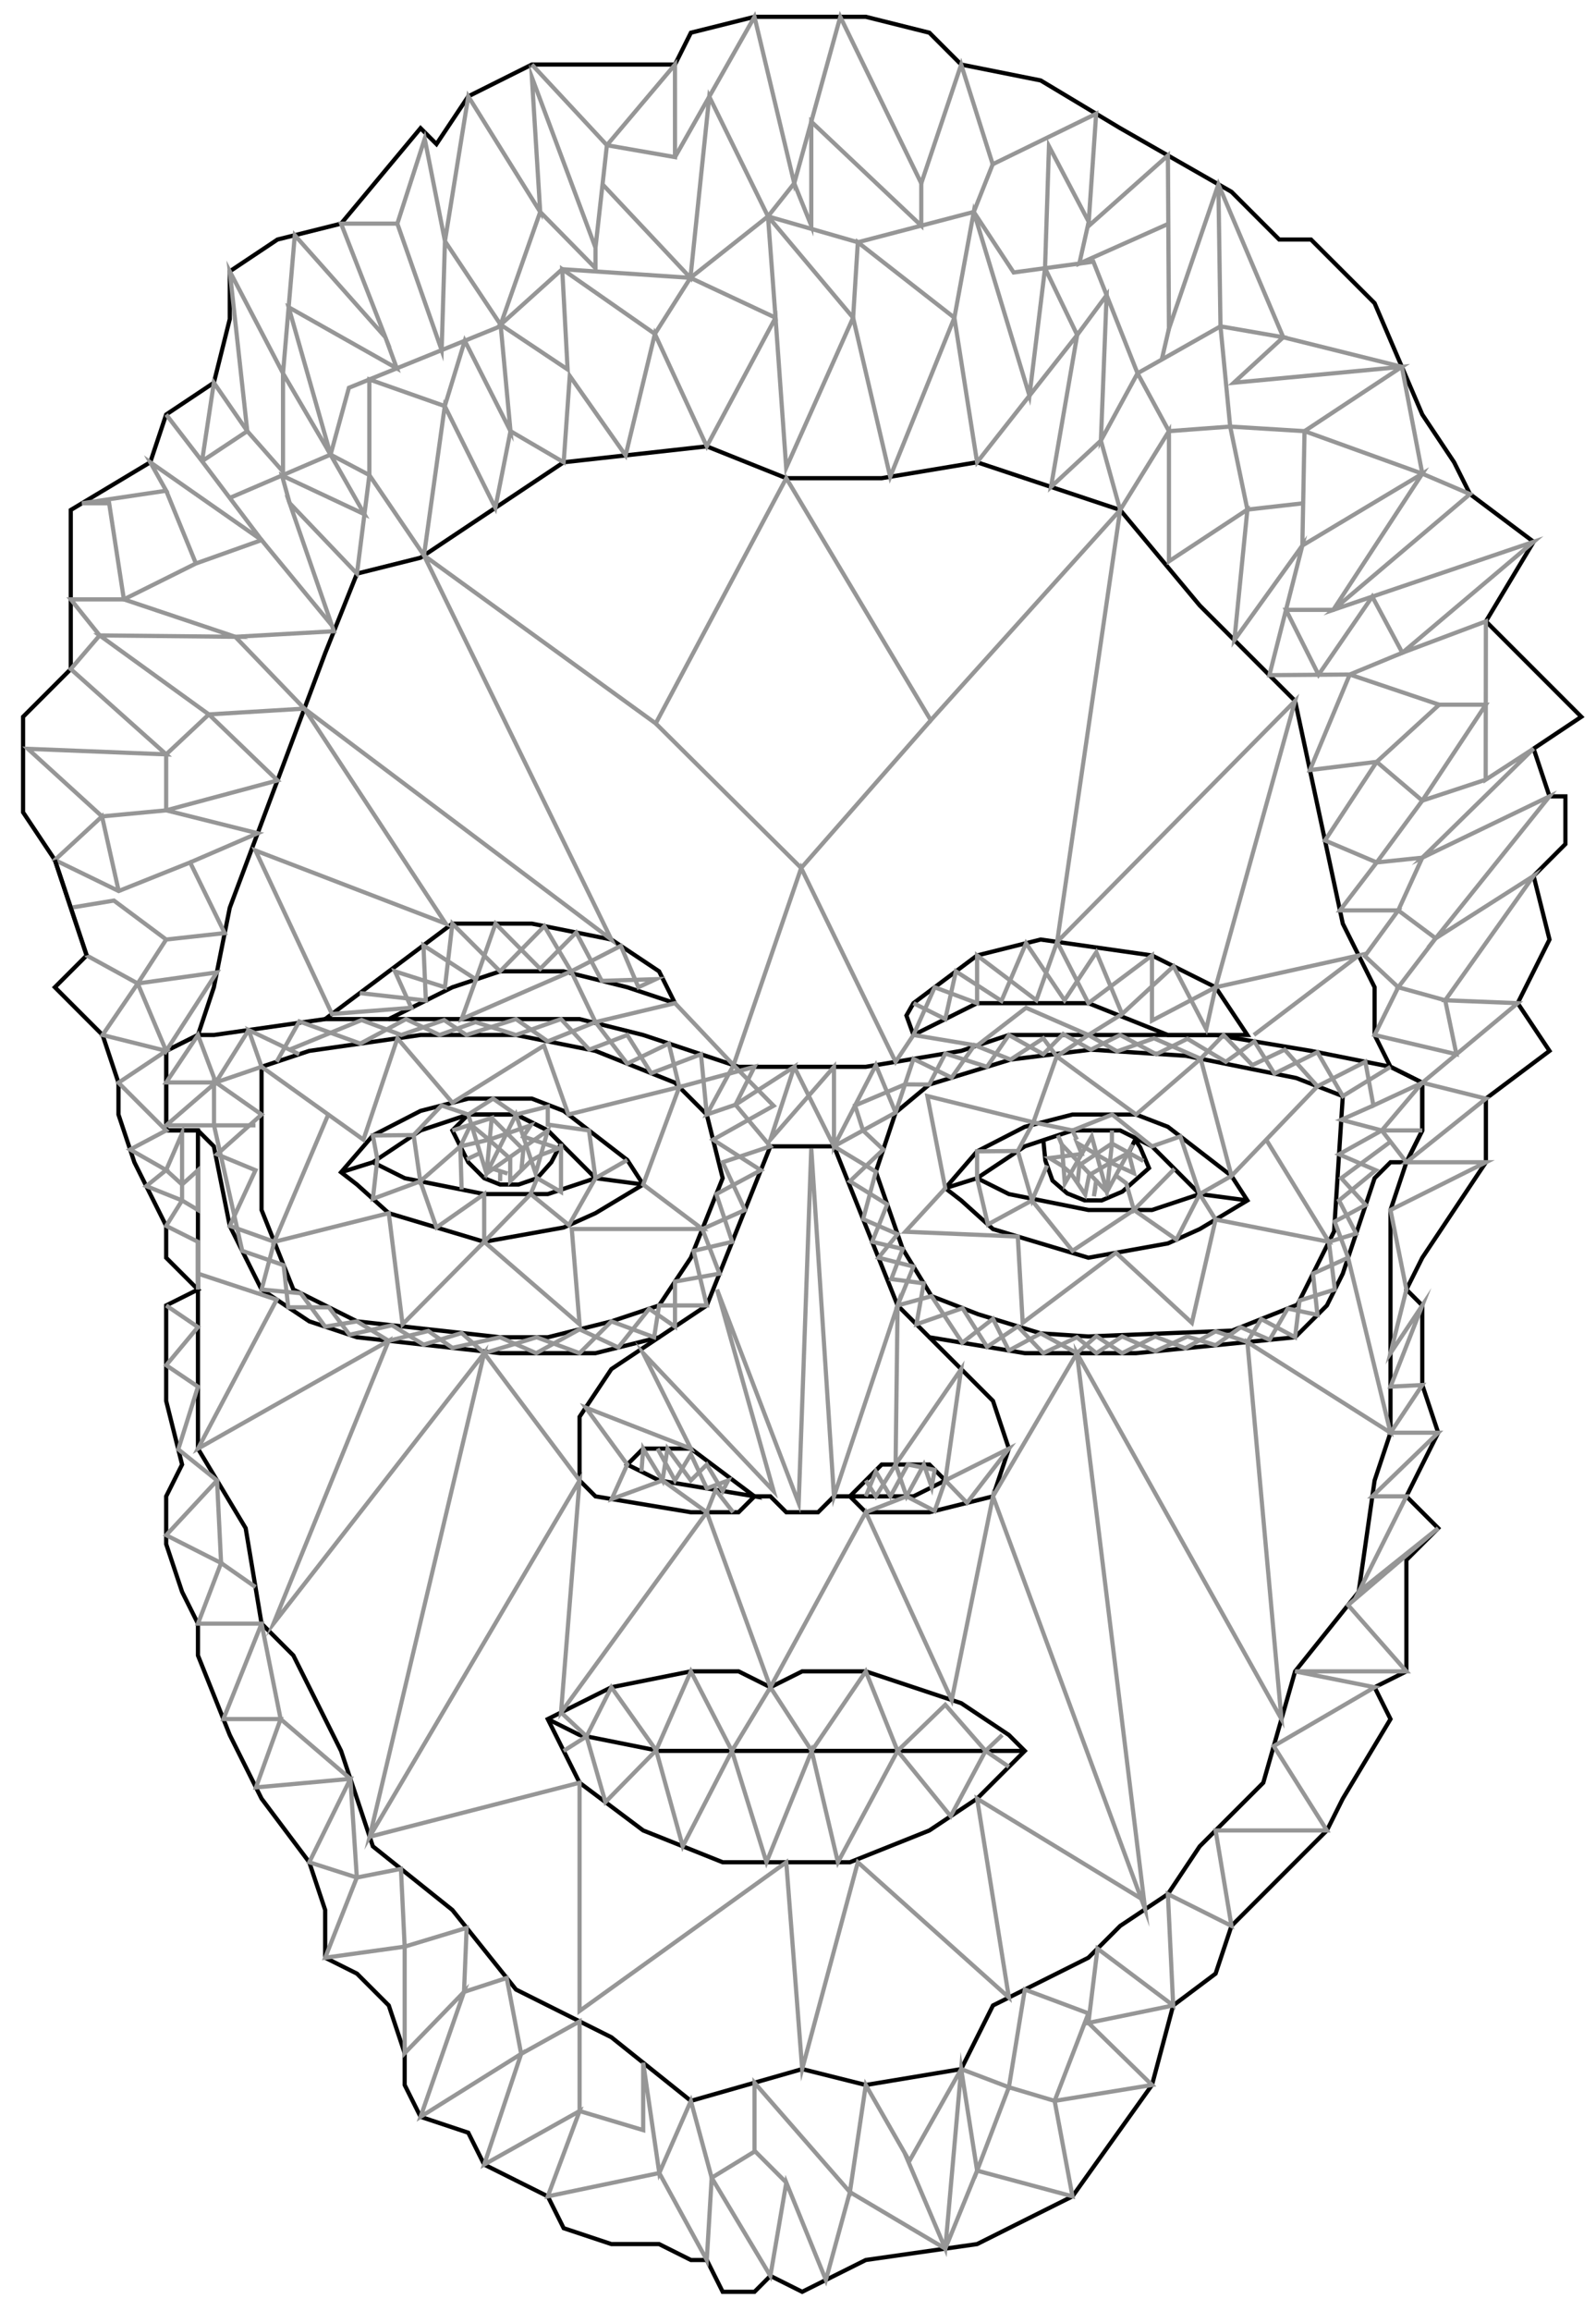 <?xml version="1.0" encoding="utf-8"?>
<!-- Generator: Adobe Illustrator 16.0.0, SVG Export Plug-In . SVG Version: 6.00 Build 0)  -->
<!DOCTYPE svg PUBLIC "-//W3C//DTD SVG 1.1//EN" "http://www.w3.org/Graphics/SVG/1.1/DTD/svg11.dtd">
<svg version="1.1" id="Layer_1" xmlns="http://www.w3.org/2000/svg" xmlns:xlink="http://www.w3.org/1999/xlink" x="0px" y="0px" width="380px" height="550px" viewBox="290 5 380 550" enable-background="new 290 5 380 550" xml:space="preserve">
<g id="Layer_1_1_">
</g>
<g id="low_poly">
	<g>
		<g>
			<polygon fill="none" stroke="#000000" stroke-miterlimit="10" points="458.28,111.217 424.208,115.002 401.494,130.146
				390.135,137.718 374.992,141.503 367.421,160.432 356.064,190.718 344.707,221.005 340.919,239.934 337.134,251.292
				329.563,255.077 329.563,274.007 337.134,274.007 337.134,311.864 337.134,349.724 348.492,368.652 352.278,391.367
				359.85,398.938 371.207,421.652 378.778,444.366 397.708,459.511 412.851,478.439 435.566,489.796 454.495,504.939
				480.996,497.369 496.139,501.154 518.854,497.369 526.425,482.226 549.14,470.867 556.712,463.297 568.068,455.725
				575.642,444.366 590.783,429.224 598.355,402.723 613.498,383.794 617.286,357.294 621.07,345.936 621.07,315.65 621.07,292.936
				624.856,281.577 628.641,274.007 628.641,262.649 621.07,258.863 617.286,251.292 617.286,239.934 609.712,224.791
				598.355,171.79 575.642,149.076 556.712,126.36 522.64,115.002 499.925,118.79 477.21,118.79 			"/>
			<path fill="none" stroke="#000000" stroke-miterlimit="10" d="M480.996,9"/>
			<polyline fill="none" stroke="#000000" stroke-miterlimit="10" points="480.996,9 496.139,9 511.282,12.786 518.854,20.358
				537.783,24.145 556.712,35.501 583.212,50.645 594.571,62.001 602.142,62.001 617.286,77.145 628.641,103.645 636.215,115.002
				639.999,122.574 655.142,133.932 643.785,152.861 655.142,164.218 666.5,175.575 655.142,183.147 658.929,194.504
				662.714,194.504 662.714,205.862 655.142,213.434 658.929,228.576 651.355,243.721 658.929,255.077 643.785,266.435
				643.785,281.577 636.215,292.936 628.641,304.294 624.856,311.864 628.641,315.65 628.641,327.009 628.641,334.579
				632.427,345.936 628.641,353.509 624.856,361.08 632.427,368.652 624.856,376.224 624.856,391.367 624.856,402.723
				617.286,406.509 621.07,414.081 609.712,433.012 605.927,440.582 594.571,451.94 583.212,463.297 579.427,474.655
				569.331,482.226 564.283,501.154 545.354,527.654 522.64,539.013 496.139,542.799 480.996,550.369 473.425,546.583
				469.639,550.369 462.066,550.369 458.28,542.799 454.495,542.799 446.924,539.013 435.566,539.013 424.208,535.229
				420.423,527.654 412.851,523.869 405.28,520.084 401.494,512.511 390.135,508.726 386.351,501.154 386.351,493.584
				382.564,482.226 374.992,474.655 367.421,470.867 367.421,459.511 363.636,448.152 352.278,433.012 344.707,417.867
				337.134,398.938 337.134,391.367 333.351,383.794 329.563,372.438 329.563,361.08 333.351,353.509 329.563,338.365
				329.563,327.009 329.563,315.65 337.134,311.864 329.563,304.294 329.563,296.723 321.992,281.577 318.207,270.221
				318.207,262.649 314.42,251.292 310.634,247.507 303.064,239.934 310.634,232.362 306.849,221.005 303.064,209.647
				295.491,198.29 295.491,183.147 295.491,175.575 306.849,164.218 306.849,149.076 306.849,141.503 306.849,126.36
				325.777,115.002 329.563,103.645 340.919,96.074 344.707,80.93 344.707,69.573 356.064,62.001 371.207,58.215 390.135,35.501
				393.922,39.287 401.494,27.929 416.637,20.358 435.566,20.358 450.71,20.358 454.495,12.786 469.639,9 480.996,9 			"/>
			<polygon fill="none" stroke="#000000" stroke-miterlimit="10" points="382.564,247.507 367.421,247.507 397.708,224.791
				416.637,224.791 435.566,228.576 446.924,236.148 450.71,243.721 439.353,239.934 424.208,236.148 409.065,236.148
				397.708,239.934 			"/>
			<g>
				<polyline fill="none" stroke="#000000" stroke-miterlimit="10" points="367.421,247.507 340.919,251.292 337.134,251.292
					329.563,255.077 329.563,274.007 337.134,274.007 340.919,277.792 344.707,296.723 352.278,311.864 363.636,319.438
					374.992,323.221 409.065,327.009 431.78,327.009 446.924,323.221 458.28,315.65 473.425,277.792 488.567,277.792
					503.712,315.65 511.282,323.221 533.997,327.009 560.498,327.009 598.355,323.221 605.927,315.65 609.712,308.08
					617.286,285.363 621.07,281.577 624.856,281.577 628.641,274.007 628.641,262.649 621.07,258.863 602.142,255.077
					579.427,251.292 556.712,251.292 530.21,251.292 518.854,255.077 496.139,258.863 488.567,258.863 465.852,258.863
					454.495,255.077 443.138,251.292 427.994,247.507 412.851,247.507 382.564,247.507 				"/>
			</g>
			<polygon fill="none" stroke="#000000" stroke-miterlimit="10" points="352.278,258.863 363.636,255.077 390.135,251.292
				412.851,251.292 431.78,255.077 450.71,262.649 458.28,270.221 462.066,285.363 454.495,304.294 446.924,315.65 435.566,319.438
				420.423,323.221 409.065,323.221 374.992,319.438 359.85,311.864 352.278,292.936 			"/>
			<polygon fill="none" stroke="#000000" stroke-miterlimit="10" points="609.712,265.84 598.61,261.529 572.395,256.246
				549.728,254.783 530.606,257.143 511.255,263.083 503.237,269.754 498.536,283.825 504.938,302.21 511.8,313.433
				522.902,317.744 537.784,322.297 549.117,323.028 583.35,321.645 598.923,315.459 607.635,298.053 			"/>
			<path fill="none" stroke="#000000" stroke-miterlimit="10" d="M568.068,251.292"/>
			<polygon fill="none" stroke="#000000" stroke-miterlimit="10" points="568.068,251.292 586.997,251.292 579.427,239.934
				564.283,232.362 537.783,228.576 522.64,232.362 507.495,243.721 505.814,246.664 507.495,251.292 522.64,243.721
				533.997,243.721 549.14,243.721 			"/>
			<polyline fill="none" stroke="#000000" stroke-miterlimit="10" points="446.924,323.221 435.566,330.795 427.994,342.149
				427.994,357.294 431.78,361.08 454.495,364.864 465.852,364.864 469.64,361.08 473.425,361.08 477.21,364.864 484.78,364.864
				488.567,361.08 492.354,361.08 496.139,364.864 503.712,364.864 511.282,364.864 526.425,361.08 530.21,349.724 526.425,338.365
				518.854,330.795 511.282,323.221 			"/>
			<polygon fill="none" stroke="#000000" stroke-miterlimit="10" points="469.64,361.08 454.495,349.724 443.138,349.724
				439.353,353.509 446.924,357.294 			"/>
			<polygon fill="none" stroke="#000000" stroke-miterlimit="10" points="492.354,361.08 499.925,353.509 511.282,353.509
				515.069,357.294 507.496,361.08 			"/>
			<g>
				<polyline fill="none" stroke="#000000" stroke-miterlimit="10" points="431.78,285.363 420.423,289.148 405.28,289.148
					386.351,285.363 378.778,281.577 				"/>
				<polyline fill="none" stroke="#000000" stroke-miterlimit="10" points="443.138,286.878 431.78,285.363 420.423,274.007
					412.852,270.221 401.494,270.221 390.135,274.007 378.778,281.577 371.208,283.957 				"/>
				<polygon fill="none" stroke="#000000" stroke-miterlimit="10" points="371.208,283.957 378.778,275.197 390.135,269.355
					401.494,266.435 416.637,266.435 424.209,269.355 431.78,275.197 439.353,281.037 443.138,286.878 431.78,293.693
					424.209,297.1 405.28,300.506 393.922,297.1 382.565,293.693 374.992,286.878 				"/>
			</g>
			<g>
				<polyline fill="none" stroke="#000000" stroke-miterlimit="10" points="575.642,289.148 564.283,292.936 549.141,292.936
					530.21,289.148 522.64,285.363 				"/>
				<polyline fill="none" stroke="#000000" stroke-miterlimit="10" points="586.997,290.663 575.642,289.148 564.283,277.792
					556.712,274.007 545.354,274.007 533.998,277.792 522.64,285.363 515.069,287.744 				"/>
				<polygon fill="none" stroke="#000000" stroke-miterlimit="10" points="515.069,287.744 522.64,278.981 533.998,273.141
					545.354,270.221 560.498,270.221 568.068,273.141 575.642,278.981 583.212,284.822 586.997,290.663 575.642,297.479
					568.068,300.886 549.141,304.294 537.783,300.886 526.425,297.479 518.854,290.663 				"/>
			</g>
			<path fill="none" stroke="#000000" stroke-miterlimit="10" d="M420.423,414.081"/>
			<polygon fill="none" stroke="#000000" stroke-miterlimit="10" points="420.423,414.081 435.566,406.509 454.495,402.723
				465.852,402.723 473.425,406.509 480.996,402.723 496.139,402.723 518.854,410.297 530.21,417.867 533.998,421.652
				522.64,433.012 511.282,440.582 492.354,448.152 462.066,448.152 443.138,440.582 427.994,429.224 			"/>
			<polyline fill="none" stroke="#000000" stroke-miterlimit="10" points="420.423,414.081 427.994,417.867 446.924,421.652
				465.852,421.652 480.996,421.652 496.139,421.652 507.496,421.652 533.998,421.652 			"/>
			<polygon fill="none" stroke="#000000" stroke-miterlimit="10" points="423.577,277.161 421.265,281.577 417.898,285.363
				413.482,286.878 409.065,286.878 405.28,285.363 401.494,281.577 397.708,274.007 401.494,270.221 412.852,270.221
				420.423,274.007 			"/>
			<polyline fill="none" stroke="#000000" stroke-miterlimit="10" points="558.735,279.322 560.275,276.208 561.477,278.031
				563.572,282.957 557.229,288.564 552.303,290.661 549.929,290.652 548.225,290.646 544.128,288.997 540.599,285.939
				538.893,281.17 538.399,276.208 			"/>
		</g>
		<polyline fill="none" stroke="#969696" stroke-miterlimit="10" points="337.134,311.864 337.134,300.506 329.563,296.723
			333.351,290.663 337.134,292.936 337.134,283.471 333.351,286.878 333.351,274.702 329.563,283.434 333.351,286.878
			333.351,290.663 324.833,287.257 329.563,283.434 320.981,278.55 329.563,274.007 318.207,262.649 329.563,255.077
			314.42,251.292 322.794,239.034 329.563,255.077 341.628,236.396 322.794,239.034 310.634,232.362 306.849,221.005
			317.124,219.303 329.568,228.576 322.794,239.034 329.568,228.576 343.499,227.043 335.27,210.23 318.257,217.035
			303.064,209.647 314.289,199.275 318.257,217.035 314.289,199.275 296.641,183.193 329.568,184.514 306.849,164.218
			313.722,156.205 306.849,147.632 319.495,147.632 315.989,124.766 309.505,124.766 329.568,121.773 325.777,115.002
			352.281,133.519 338.104,114.744 348.878,107.597 340.919,96.074 338.104,114.744 329.563,103.645 		"/>
		<polyline fill="none" stroke="#969696" stroke-miterlimit="10" points="450.714,42.388 469.639,9 479.106,48.625 490.069,9
			509.349,48.625 518.854,20.358 526.359,44.089 550.99,32.068 549.144,58.832 568.073,41.993 568.32,83.214 580.093,48.861
			595.538,85.258 623.775,92.287 628.646,117.722 639.999,122.574 607.445,150.125 655.142,133.932 623.89,160.331 643.785,152.861
			643.735,190.543 655.142,183.147 628.646,209.096 658.929,194.504 631.827,228.286 655.142,213.434 634.096,243.03
			651.355,243.721 628.641,262.649 643.785,266.435 624.856,281.577 643.785,281.577 621.07,292.936 624.856,311.864
			621.07,327.007 628.641,315.65 621.07,334.979 628.641,334.579 621.07,345.936 632.427,345.936 616.744,361.08 624.856,361.08
			613.498,383.794 632.427,368.652 610.975,386.948 624.856,402.723 598.355,402.723 617.286,406.509 593.274,420.506
			605.927,440.582 579.427,440.582 583.212,463.297 568.068,455.725 569.331,482.226 551.31,468.698 549.144,486.377
			569.331,482.226 549.144,486.377 564.283,501.154 541.103,504.939 545.354,527.654 522.644,521.532 515.072,540.094
			492.358,526.636 486.634,547.549 477.215,524.368 473.425,546.583 459.449,523.234 458.28,542.799 446.975,522.099
			420.423,527.654 428,507.356 405.28,520.084 414.086,493.748 390.135,508.726 400.479,479.005 386.351,493.584 386.351,468.23
			367.421,470.867 374.961,451.787 363.636,448.152 373.422,428.298 350.944,430.342 356.816,414.079 343.191,414.079
			352.278,391.367 337.134,391.367 342.641,376.938 329.563,370.318 341.677,357.294 332.446,349.892 337.134,334.979
			329.568,329.875 337.134,320.802 329.563,315.65 		"/>
		<polyline fill="none" stroke="#969696" stroke-miterlimit="10" points="341.677,357.294 342.641,376.938 350.829,382.662 		"/>
		<polyline fill="none" stroke="#969696" stroke-miterlimit="10" points="352.278,391.367 356.816,414.079 373.422,428.298
			374.961,451.787 385.465,449.717 386.351,468.23 401.107,463.759 400.479,479.005 410.646,475.685 414.086,493.748 428,486.013
			428,507.356 443.142,511.893 443.142,495.856 446.975,522.099 454.495,504.939 459.449,523.234 469.643,516.996 469.643,500.612
			492.358,526.636 496.139,501.154 506.513,519.265 518.854,497.369 530.214,501.688 534.001,478.438 549.144,484.107
			541.103,504.939 530.214,501.688 522.644,521.532 518.854,497.369 515.072,540.094 505.359,517.25 		"/>
		<line fill="none" stroke="#969696" stroke-miterlimit="10" x1="477.215" y1="524.368" x2="469.742" y2="516.896"/>
		<polyline fill="none" stroke="#969696" stroke-miterlimit="10" points="335.27,210.23 351.354,203.283 329.563,197.832
			356.064,190.718 339.725,175.003 362.475,173.627 346.019,156.534 369.508,155.213 358.963,124.725 374.992,141.503
			377.944,118.056 390.948,137.176 395.901,101.64 407.938,125.85 411.547,107.597 424.208,115.002 425.656,94.457 438.958,113.363
			445.922,84.453 458.28,111.217 474.651,80.605 477.192,116.304 493.121,80.605 501.949,118.452 517.232,80.605 522.64,115.002
			546.475,84.709 540.236,120.869 552.118,109.847 556.712,126.36 568.32,107.597 568.32,138.576 586.997,126.264 583.896,157.332
			600.087,134.815 592.233,165.667 611.373,165.51 601.883,188.247 617.786,186.288 605.474,205.003 617.786,210.23
			609.038,221.639 622.916,221.639 614.964,232.502 622.916,239.934 617.286,251.292 636.766,255.878 634.096,243.03
			622.916,239.934 631.827,228.286 622.916,221.639 628.646,209.096 617.786,210.23 628.641,195.524 617.786,186.288
			632.664,172.694 611.373,165.51 623.89,160.331 616.735,146.971 603.94,165.572 596.189,150.125 607.445,150.125 628.646,117.722
			600.087,134.815 600.6,107.597 582.9,106.513 580.592,82.658 560.841,93.832 550.325,67.266 531.342,69.832 521.852,55.43
			494.245,62.649 472.856,56.492 454.388,71.114 423.862,69.063 408.472,82.914 373.072,97.279 368.711,113.183 344.707,123.488
			"/>
		<polyline fill="none" stroke="#969696" stroke-miterlimit="10" points="314.289,199.275 329.563,197.832 329.568,184.514
			339.725,175.003 313.722,156.205 346.019,156.534 319.495,147.632 336.647,139.091 329.568,121.773 336.647,139.091
			352.281,133.519 369.04,153.854 		"/>
		<line fill="none" stroke="#000000" stroke-miterlimit="10" x1="303.064" y1="209.647" x2="310.634" y2="232.362"/>
		<polyline fill="none" stroke="#969696" stroke-miterlimit="10" points="358.963,124.725 357.136,118.152 376.772,127.37
			368.711,113.183 377.944,118.056 377.944,95.302 395.901,101.64 400.662,86.084 411.547,107.597 409.194,82.265 425.146,92.919
			423.862,69.063 445.922,84.453 454.388,71.114 474.651,80.605 472.856,56.492 493.121,80.605 494.245,62.649 517.232,80.605
			521.852,55.43 535.107,99.156 538.817,68.821 546.475,84.709 553.481,75.241 552.118,109.847 560.841,93.832 568.32,107.597
			582.9,106.513 586.997,126.264 600.277,124.766 		"/>
		<polyline fill="none" stroke="#969696" stroke-miterlimit="10" points="632.664,172.694 643.759,172.694 628.641,195.524
			643.735,190.543 		"/>
		<polyline fill="none" stroke="#969696" stroke-miterlimit="10" points="628.646,117.722 600.6,107.597 623.775,92.287
			583.762,96.074 595.538,85.258 580.592,82.658 580.093,48.861 		"/>
		<line fill="none" stroke="#969696" stroke-miterlimit="10" x1="568.32" y1="83.214" x2="566.609" y2="90.569"/>
		<polyline fill="none" stroke="#969696" stroke-miterlimit="10" points="538.817,68.821 539.759,39.798 549.217,57.776
			546.987,67.716 568.169,58.265 		"/>
		<line fill="none" stroke="#969696" stroke-miterlimit="10" x1="521.852" y1="55.43" x2="526.359" y2="44.089"/>
		<polyline fill="none" stroke="#969696" stroke-miterlimit="10" points="509.349,48.625 509.349,58.699 483.163,33.958
			483.163,58.699 479.106,48.625 472.856,56.492 458.872,27.994 454.388,71.114 433.463,48.861 431.783,63.936 431.783,68.821
			418.622,55.43 409.194,82.265 395.941,62.392 395.153,88.318 384.602,58.215 371.207,58.215 381.766,85.258 384.481,92.65
			358.724,78.111 368.711,113.183 357.383,93.832 357.383,117.236 348.878,107.597 344.707,69.573 357.383,93.832 360.186,60.971
			381.766,85.258 371.207,58.215 384.602,58.215 391.122,38.009 395.941,62.392 401.494,27.929 418.622,55.43 416.639,23.393
			431.783,63.936 434.499,39.553 450.714,42.388 450.71,20.358 434.499,39.553 416.637,20.358 		"/>
		<polyline fill="none" stroke="#969696" stroke-miterlimit="10" points="375.668,241.32 391.393,243.092 390.819,229.958
			403.328,238.061 407.982,224.791 418.622,235.541 427.195,226.903 433.267,238.413 446.124,238.015 442.003,239.931
			437.816,230.077 425.994,236.148 419.617,225.387 409.065,236.148 397.708,224.791 395.941,239.934 384.033,236.148
			387.936,244.819 369.04,246.293 350.829,207.395 396.13,224.791 362.475,173.627 435.566,228.576 390.948,137.176
			446.124,177.154 477.21,118.79 511.616,176.397 556.712,126.36 541.695,229.135 598.355,171.79 579.427,239.934 613.499,232.362
			588.544,251.292 		"/>
		<polyline fill="none" stroke="#969696" stroke-miterlimit="10" points="361.229,255.878 349.2,250.108 352.278,258.863
			341.381,262.587 352.278,270.221 341.677,279.686 350.829,283.471 344.707,296.723 355.307,300.506 352.278,311.864
			361.604,312.741 367.421,320.698 374.992,319.438 382.539,324.061 391.973,321.72 397.708,325.746 409.065,323.221
			417.678,327.009 427.994,321.327 437.224,325.646 444.572,316.433 450.712,320.696 450.712,309.969 461.309,308.078
			457.229,297.461 467.366,292.936 462.066,281.577 473.425,277.792 465.12,267.879 469.64,258.863 451.741,263.68 449.242,253.326
			439.353,258.106 431.78,248.221 420.423,252.805 412.851,247.507 401.044,251.292 395.752,247.736 385.545,251.292
			376.095,247.736 358.941,254.783 		"/>
		<polyline fill="none" stroke="#969696" stroke-miterlimit="10" points="349.2,250.108 341.381,262.587 337.134,251.292
			329.563,262.587 341.381,262.587 329.563,272.794 350.829,272.794 		"/>
		<polyline fill="none" stroke="#969696" stroke-miterlimit="10" points="403.328,238.061 399.912,247.507 425.994,236.148
			431.78,248.221 450.71,243.721 464.653,258.464 480.759,211.554 503.237,257.68 507.495,251.292 512.544,239.934 522.64,243.721
			522.64,232.362 536.755,243.03 541.695,229.135 549.14,243.721 564.283,232.362 564.283,247.866 579.427,239.934 577.203,249.922
			569.424,234.934 557.169,246.293 551.033,231.588 543.462,243.03 534.298,229.449 528.438,243.171 517.592,236.148
			515.069,247.506 507.495,243.721 		"/>
		<polyline fill="none" stroke="#969696" stroke-miterlimit="10" points="507.495,251.292 522.64,253.815 534.298,244.819
			549.141,251.292 557.169,246.293 		"/>
		<polyline fill="none" stroke="#969696" stroke-miterlimit="10" points="446.124,177.154 480.759,211.554 511.616,176.397 		"/>
		<polyline fill="none" stroke="#969696" stroke-miterlimit="10" points="378.016,442.075 427.994,429.224 427.994,483.541
			477.21,448.152 480.996,497.369 494.245,448.152 530.21,480.331 522.64,433.012 561.721,456.814 		"/>
		<polyline fill="none" stroke="#969696" stroke-miterlimit="10" points="352.278,258.863 376.531,276.208 384.629,252.078
			397.708,267.408 419.521,253.815 425.33,270.221 451.741,263.68 443.138,286.878 457.229,297.461 426.136,297.461
			427.994,320.136 405.28,300.506 385.851,320.136 382.565,293.693 355.307,300.506 368.159,270.221 		"/>
		<polyline fill="none" stroke="#969696" stroke-miterlimit="10" points="503.237,269.754 507.495,256.971 516.568,261.452
			522.027,253.713 530.606,257.143 538.399,252.078 541.598,256.392 549.141,251.292 555.98,255.186 564.769,252.078
			575.878,256.947 581.322,251.292 588.172,258.464 595.878,254.783 603.68,263.499 583.212,284.822 575.878,256.947
			560.498,270.221 541.598,256.392 536.044,272.073 510.8,265.822 515.069,287.744 505.556,298.109 532.332,299.25 533.497,319.784
			555.712,303.109 573.78,319.784 579.427,295.206 606.405,300.506 591.479,276.208 		"/>
		<polyline fill="none" stroke="#969696" stroke-miterlimit="10" points="603.68,263.499 615.08,257.665 617,268.068
			628.641,262.649 618.997,274.007 624.856,281.577 		"/>
		<polyline fill="none" stroke="#969696" stroke-miterlimit="10" points="617,268.068 609.349,271.47 618.997,274.007
			628.641,274.007 		"/>
		<polyline fill="none" stroke="#969696" stroke-miterlimit="10" points="618.997,274.007 608.819,279.686 617.57,283.471
			608.819,290.661 612.892,298.547 606.405,300.506 607.819,311.864 599.414,314.479 598.355,323.221 590.298,318.884
			586.997,324.356 579.427,321.801 572.202,325.837 565.053,323.028 557.169,327.009 551.033,322.95 546.406,327.009
			526.425,361.08 		"/>
		<polyline fill="none" stroke="#969696" stroke-miterlimit="10" points="546.406,327.009 537.784,322.297 530.21,326.377
			526.425,318.822 519.104,324.526 511.8,313.433 503.712,315.65 507.495,306.394 499.169,304.294 503.712,298.686 495.499,295.123
			498.536,283.825 488.567,277.792 		"/>
		<polyline fill="none" stroke="#969696" stroke-miterlimit="10" points="340.955,261.452 340.955,272.794 347.674,302.657
			357.531,306.07 358.625,316.095 368.313,316.095 373.226,322.632 383.354,320.363 390.865,324.986 399.912,322.204
			405.28,327.009 427.994,357.294 		"/>
		<polyline fill="none" stroke="#969696" stroke-miterlimit="10" points="405.28,327.009 417.774,323.221 427.994,327.009
			435.566,319.438 445.746,323.221 446.924,315.65 458.28,315.65 455.148,302.657 464.339,300.506 460.553,289.15 471.152,283.471
			459.778,276.208 474.191,268.128 464.653,258.464 458.28,270.221 465.12,267.879 479.104,258.863 473.425,276.208
			488.567,258.863 488.567,277.792 498.536,258.464 503.237,269.754 488.567,277.792 479.104,258.863 		"/>
		<polyline fill="none" stroke="#969696" stroke-miterlimit="10" points="458.28,270.221 456.902,255.878 445.043,260.382
			439.353,251.292 430.305,254.783 423.577,247.507 412.851,251.292 403.217,248.221 394.655,251.292 386.665,247.507
			375.795,253.341 361.26,248.064 355.874,257.665 		"/>
		<polyline fill="none" stroke="#969696" stroke-miterlimit="10" points="528.628,417.867 524.658,421.652 515.069,410.677
			503.712,421.652 496.139,402.723 483.265,421.652 473.425,406.509 464.27,421.652 454.495,402.723 446.226,421.513
			435.566,406.509 429.649,418.197 423.577,412.505 		"/>
		<polyline fill="none" stroke="#969696" stroke-miterlimit="10" points="424.209,421.652 429.649,418.197 434.145,433.835
			446.226,421.513 452.559,444.349 464.27,421.652 472.491,448.152 483.265,421.652 489.503,448.152 503.712,421.652
			516.352,437.201 524.658,421.652 530.21,425.438 		"/>
		<polyline fill="none" stroke="#969696" stroke-miterlimit="10" points="337.134,308.078 355.881,314.266 337.134,349.724
			382.539,324.061 355.114,391.367 405.28,327.009 378.016,442.075 427.994,357.294 423.577,412.505 458.28,364.864
			473.425,406.509 496.139,364.864 516.6,409.543 526.425,361.08 562.65,459.339 546.406,327.009 595.109,414.081 586.997,324.356
			621.07,345.936 610.975,304.294 602.617,308.078 603.68,317.896 596.596,316.386 592.289,323.827 585.414,320.825
			579.427,325.115 572.712,323.028 565.064,326.551 557.169,323.028 551.033,327.009 546.406,323.221 538.399,327.009
			532.332,320.63 525.018,325.512 519.171,316.295 508.197,320.136 509.94,310.392 502.216,309.373 504.938,302.21 497.652,300.506
			501.242,291.598 492.354,286.105 500.299,278.55 495.475,274.007 493.582,268.068 505.471,263.051 511.255,263.083
			515.069,255.709 525,258.863 530.21,251.292 538.399,255.878 543.132,251.057 549.728,254.783 556.712,251.292 565.296,255.878
			572.712,252.191 581.856,257.665 588.669,252.831 593.437,260.486 603.68,255.385 609.712,265.84 621.07,258.863 		"/>
		<polyline fill="none" stroke="#969696" stroke-miterlimit="10" points="610.975,304.294 607.785,295.697 615.159,291.739
			609.349,285.363 621.07,276.685 		"/>
		<line fill="none" stroke="#969696" stroke-miterlimit="10" x1="407.403" y1="283.156" x2="410.84" y2="284.26"/>
		<g>
			<polyline fill="none" stroke="#969696" stroke-miterlimit="10" points="397.708,274.007 407.078,271.039 405.832,284.26
				420.423,274.007 417.526,284.248 412.852,270.221 405.832,284.26 404.32,279.369 401.494,270.221 395.139,268.068
				388.484,275.107 378.778,275.197 379.835,280.873 378.778,290.286 390.067,286.105 393.922,297.1 405.28,289.148 405.28,300.506
				416.355,289.148 425.453,296.54 431.78,285.363 			"/>
			<polygon fill="none" stroke="#969696" stroke-miterlimit="10" points="399.602,277.792 406.428,276.208 411.477,280.718
				411.477,286.105 416.497,281.158 419.16,279.686 422.994,278.274 414.598,275.46 416.355,272.794 406.428,276.208
				402.092,272.618 			"/>
			<polyline fill="none" stroke="#969696" stroke-miterlimit="10" points="407.078,271.039 410.502,274.463 414.603,278.563
				414.15,283.471 			"/>
			<line fill="none" stroke="#969696" stroke-miterlimit="10" x1="401.142" y1="280.873" x2="404.32" y2="279.369"/>
			<line fill="none" stroke="#969696" stroke-miterlimit="10" x1="409.065" y1="286.105" x2="409.122" y2="283.471"/>
		</g>
		<g>
			<polyline fill="none" stroke="#969696" stroke-miterlimit="10" points="559.661,277.373 555.669,284.718 553.537,288.646
				549.939,275.425 543.531,286.625 542.81,277.365 553.537,288.646 554.741,277.114 562.25,281.266 			"/>
			<polygon fill="none" stroke="#969696" stroke-miterlimit="10" points="559.979,284.18 554.409,281.652 549.315,284.643
				548.39,289.257 544.941,284.158 542.915,282.441 539.876,280.576 547.547,279.608 546.5,277.025 554.409,281.652
				558.735,279.322 			"/>
			<polyline fill="none" stroke="#969696" stroke-miterlimit="10" points="546.554,286.541 547.009,282.266 551.223,279.458
				554.741,277.114 554.741,274.007 			"/>
			<polyline fill="none" stroke="#969696" stroke-miterlimit="10" points="569.633,283.143 559.979,292.936 558.132,286.552
				555.669,284.718 			"/>
			<polyline fill="none" stroke="#969696" stroke-miterlimit="10" points="551.033,285.635 550.453,289.67 550.858,287.402 			"/>
		</g>
		<line fill="none" stroke="#969696" stroke-miterlimit="10" x1="541.892" y1="275.16" x2="542.81" y2="277.365"/>
		<path fill="none" stroke="#969696" stroke-miterlimit="10" d="M554.125,276.263"/>
		<polyline fill="none" stroke="#969696" stroke-miterlimit="10" points="401.494,270.221 407.403,266.435 412.852,270.221
			420.423,268.327 420.423,272.618 430.238,274.007 431.78,285.363 439.353,281.037 		"/>
		<polyline fill="none" stroke="#969696" stroke-miterlimit="10" points="546.406,276.208 545.354,274.007 536.044,272.073
			532.332,278.901 522.64,278.981 522.64,285.363 525.206,296.38 535.715,290.663 545.354,302.657 559.979,292.936 570.091,299.975
			575.642,289.148 579.427,295.206 		"/>
		<polyline fill="none" stroke="#969696" stroke-miterlimit="10" points="545.354,274.007 554.82,270.221 564.283,277.792
			571.028,275.425 575.642,289.148 583.212,284.822 		"/>
		<polyline fill="none" stroke="#969696" stroke-miterlimit="10" points="532.332,278.901 535.715,290.663 539.309,282.335 		"/>
		<polyline fill="none" stroke="#969696" stroke-miterlimit="10" points="388.484,275.107 390.067,286.105 399.602,277.792
			399.912,288.038 		"/>
		<polyline fill="none" stroke="#969696" stroke-miterlimit="10" points="423.577,277.161 423.577,288.646 417.898,285.363
			416.355,289.148 		"/>
		<polyline fill="none" stroke="#969696" stroke-miterlimit="10" points="442.73,355.196 443.138,349.724 447.742,357.294
			448.922,349.724 454.495,357.294 458.28,353.509 462.066,359.817 463.373,357.294 458.28,359.186 454.495,351.061
			450.712,357.294 446.562,349.724 		"/>
		<polyline fill="none" stroke="#969696" stroke-miterlimit="10" points="496.139,357.294 498.536,361.08 503.237,353.509
			505.844,361.08 509.972,353.509 511.832,358.911 512.544,354.77 506.138,353.509 502.009,361.08 498.536,355.196 496.139,361.08
					"/>
		<polyline fill="none" stroke="#969696" stroke-miterlimit="10" points="464.553,364.864 460.388,359.537 458.28,364.864
			447.742,357.294 435.644,361.722 439.353,353.509 429.459,339.955 454.495,349.724 443.138,327.009 474.191,359.817
			460.72,311.864 480.161,362.686 483.163,278.274 488.567,361.08 503.712,315.65 503.237,353.509 518.854,330.795 515.069,357.294
			530.21,349.724 520.236,362.626 515.069,357.294 512.544,364.55 505.844,361.08 496.139,364.864 		"/>
	</g>
</g>
</svg>
